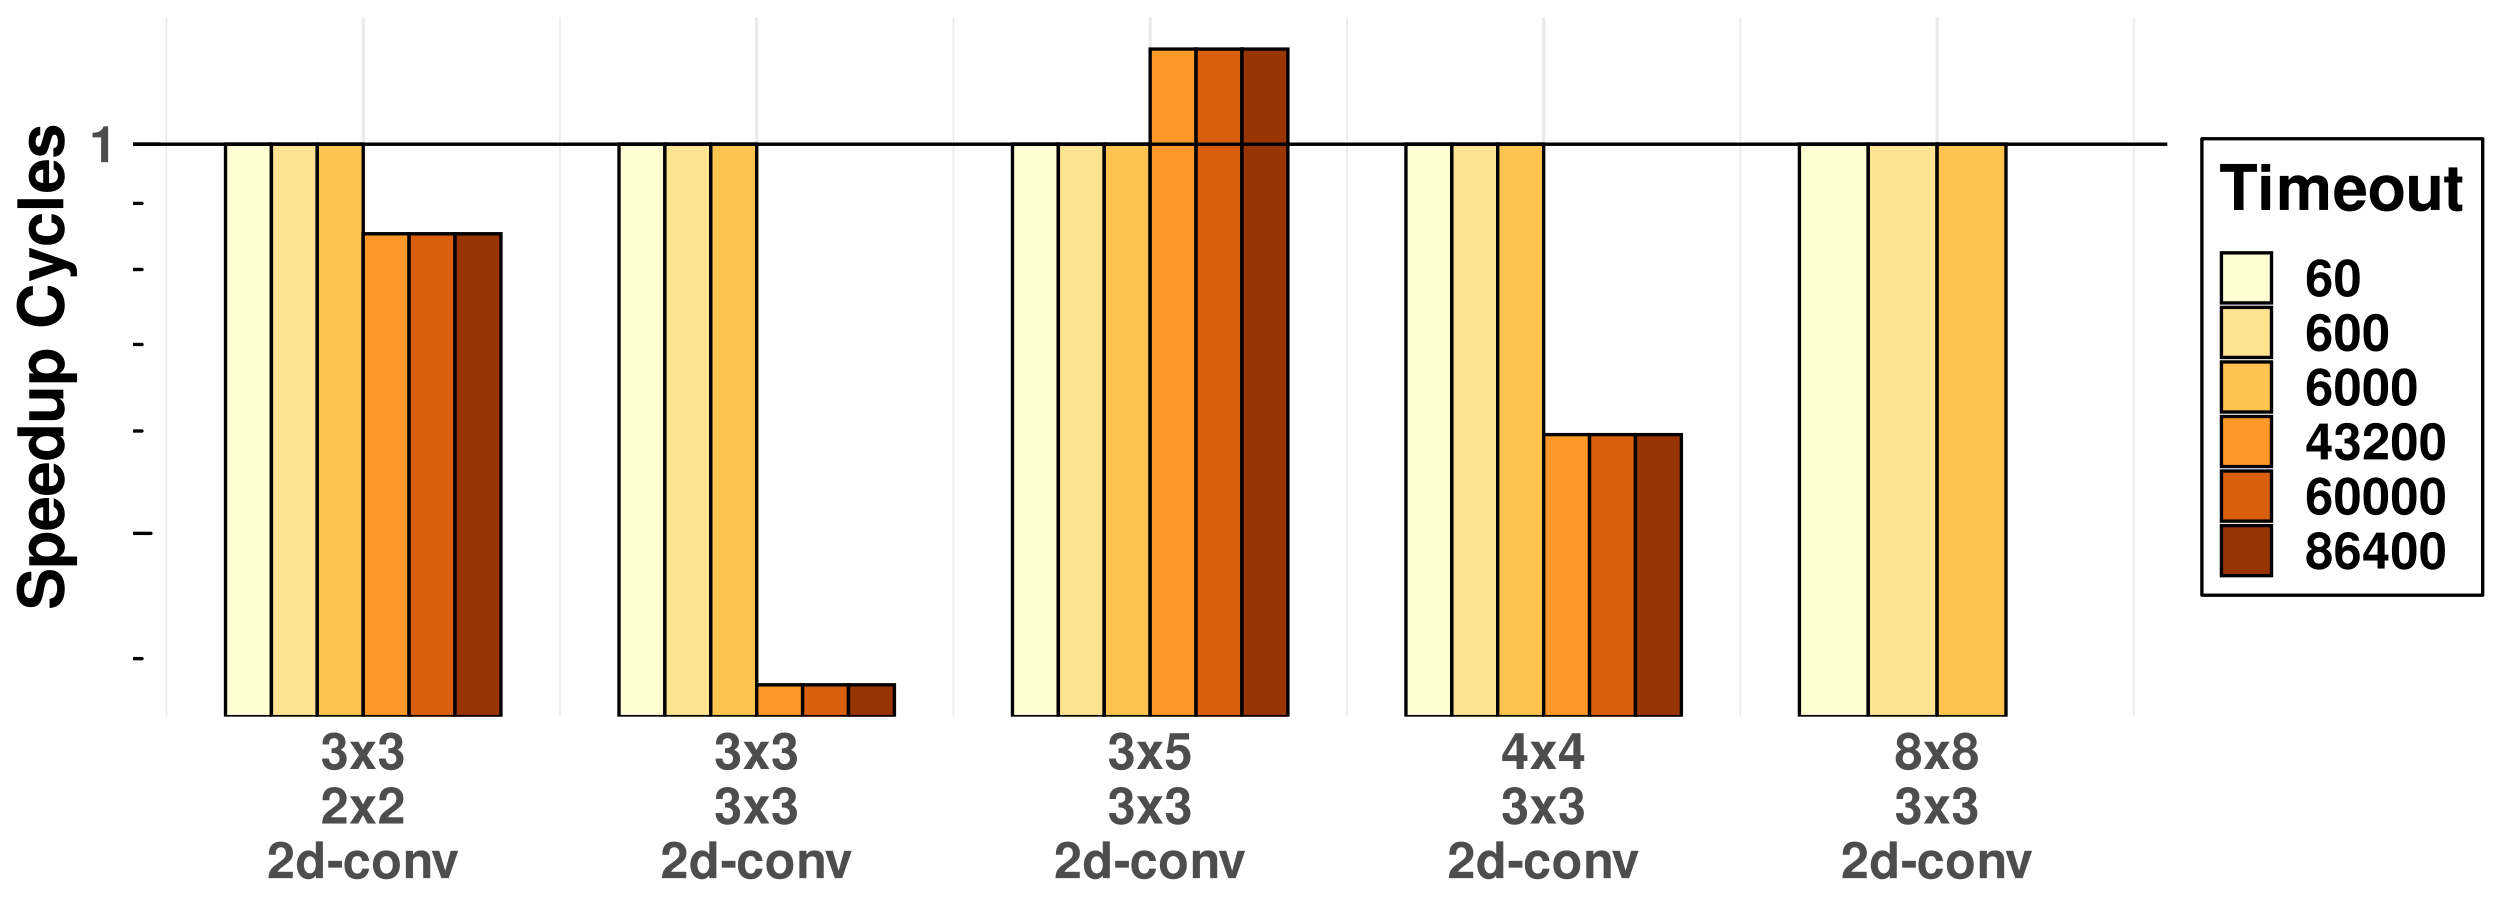 <?xml version="1.0" encoding="UTF-8"?>
<svg xmlns="http://www.w3.org/2000/svg" xmlns:xlink="http://www.w3.org/1999/xlink" width="792" height="288" viewBox="0 0 792 288">
<defs>
<g>
<g id="glyph-0-0">
</g>
<g id="glyph-0-1">
<path d="M 3.812 -7.828 L 3.812 0 L 6.047 0 L 6.047 -11.344 L 4.562 -11.344 C 4.203 -10 3.047 -9.312 1.094 -9.312 L 1.094 -7.828 Z M 3.812 -7.828 "/>
</g>
<g id="glyph-0-2">
<path d="M 3.469 -5.078 C 4.344 -5.078 4.391 -5.078 4.781 -4.953 C 5.531 -4.75 6.016 -4.094 6.016 -3.266 C 6.016 -2.25 5.312 -1.547 4.344 -1.547 C 3.281 -1.547 2.703 -2.156 2.641 -3.328 L 0.469 -3.328 C 0.484 -1.062 1.953 0.375 4.281 0.375 C 6.703 0.375 8.25 -1.062 8.25 -3.266 C 8.25 -4.594 7.688 -5.453 6.406 -6.078 C 7.438 -6.734 7.891 -7.453 7.891 -8.5 C 7.891 -10.391 6.484 -11.578 4.281 -11.578 C 2.641 -11.578 1.375 -10.859 0.875 -9.625 C 0.672 -9.094 0.609 -8.719 0.609 -7.781 L 2.688 -7.781 C 2.703 -8.391 2.75 -8.688 2.859 -8.969 C 3.078 -9.469 3.578 -9.781 4.234 -9.781 C 5.141 -9.781 5.641 -9.234 5.641 -8.281 C 5.641 -7.141 4.984 -6.578 3.656 -6.578 L 3.469 -6.578 Z M 3.469 -5.078 "/>
</g>
<g id="glyph-0-3">
<path d="M 5.688 -4.359 L 8.5 -8.641 L 5.812 -8.641 L 4.422 -6.031 L 3.016 -8.641 L 0.312 -8.641 L 3.141 -4.359 L 0.25 0 L 2.938 0 L 4.422 -2.688 L 5.875 0 L 8.562 0 Z M 5.688 -4.359 "/>
</g>
<g id="glyph-0-4">
<path d="M 8.188 -2 L 3.375 -2 C 3.688 -2.609 4.031 -2.938 5.703 -4.141 C 7.656 -5.578 8.234 -6.438 8.234 -7.984 C 8.234 -10.172 6.719 -11.578 4.359 -11.578 C 2 -11.578 0.625 -10.188 0.625 -7.797 L 0.625 -7.391 L 2.781 -7.391 L 2.781 -7.766 C 2.781 -9.031 3.375 -9.766 4.406 -9.766 C 5.391 -9.766 6 -9.078 6 -7.938 C 6 -6.672 5.609 -6.203 3.094 -4.422 C 1.172 -3.109 0.578 -2.109 0.484 0 L 8.188 0 Z M 8.188 -2 "/>
</g>
<g id="glyph-0-5">
<path d="M 6.484 0 L 8.719 0 L 8.719 -11.656 L 6.484 -11.656 L 6.484 -7.516 C 5.922 -8.391 5.188 -8.781 4.094 -8.781 C 2.031 -8.781 0.469 -6.797 0.469 -4.188 C 0.469 -3.031 0.812 -1.844 1.391 -1.016 C 1.984 -0.156 3.047 0.375 4.094 0.375 C 5.188 0.375 5.922 -0.016 6.484 -0.875 Z M 4.594 -6.906 C 5.734 -6.906 6.484 -5.828 6.484 -4.156 C 6.484 -2.594 5.719 -1.5 4.594 -1.5 C 3.469 -1.5 2.703 -2.609 2.703 -4.188 C 2.703 -5.812 3.469 -6.906 4.594 -6.906 Z M 4.594 -6.906 "/>
</g>
<g id="glyph-0-6">
<path d="M 4.766 -5.469 L 0.422 -5.469 L 0.422 -3.312 L 4.766 -3.312 Z M 4.766 -5.469 "/>
</g>
<g id="glyph-0-7">
<path d="M 8.359 -5.406 C 8.188 -7.516 6.797 -8.781 4.625 -8.781 C 2.031 -8.781 0.547 -7.094 0.547 -4.141 C 0.547 -1.297 2.031 0.375 4.594 0.375 C 6.688 0.375 8.141 -0.922 8.359 -2.984 L 6.203 -2.984 C 5.938 -1.875 5.484 -1.438 4.594 -1.438 C 3.453 -1.438 2.781 -2.453 2.781 -4.141 C 2.781 -4.969 2.938 -5.734 3.219 -6.234 C 3.469 -6.719 3.969 -6.969 4.609 -6.969 C 5.516 -6.969 5.953 -6.547 6.203 -5.406 Z M 8.359 -5.406 "/>
</g>
<g id="glyph-0-8">
<path d="M 4.812 -8.781 C 2.172 -8.781 0.562 -7.047 0.562 -4.203 C 0.562 -1.359 2.172 0.375 4.828 0.375 C 7.469 0.375 9.109 -1.359 9.109 -4.141 C 9.109 -7.078 7.516 -8.781 4.812 -8.781 Z M 4.828 -6.969 C 6.062 -6.969 6.859 -5.875 6.859 -4.172 C 6.859 -2.562 6.031 -1.438 4.828 -1.438 C 3.609 -1.438 2.797 -2.547 2.797 -4.203 C 2.797 -5.875 3.609 -6.969 4.828 -6.969 Z M 4.828 -6.969 "/>
</g>
<g id="glyph-0-9">
<path d="M 1.016 -8.641 L 1.016 0 L 3.25 0 L 3.25 -5.188 C 3.25 -6.203 3.953 -6.875 5.062 -6.875 C 6.016 -6.875 6.5 -6.359 6.5 -5.328 L 6.5 0 L 8.734 0 L 8.734 -5.797 C 8.734 -7.719 7.703 -8.781 5.844 -8.781 C 4.672 -8.781 3.891 -8.375 3.25 -7.391 L 3.25 -8.641 Z M 1.016 -8.641 "/>
</g>
<g id="glyph-0-10">
<path d="M 5.594 0 L 8.578 -8.641 L 6.203 -8.641 L 4.469 -2.312 L 2.594 -8.641 L 0.219 -8.641 L 3.25 0 Z M 5.594 0 "/>
</g>
<g id="glyph-0-11">
<path d="M 7.828 -11.344 L 1.766 -11.344 L 0.75 -5.031 L 2.766 -5.031 C 3.016 -5.578 3.516 -5.891 4.203 -5.891 C 5.344 -5.891 6.031 -5.078 6.031 -3.703 C 6.031 -2.375 5.344 -1.547 4.203 -1.547 C 3.234 -1.547 2.688 -2.047 2.641 -2.953 L 0.438 -2.953 C 0.469 -0.969 1.969 0.375 4.172 0.375 C 6.609 0.375 8.266 -1.297 8.266 -3.75 C 8.266 -6.078 6.828 -7.656 4.734 -7.656 C 3.984 -7.656 3.422 -7.469 2.766 -6.969 L 3.141 -9.344 L 7.828 -9.344 Z M 7.828 -11.344 "/>
</g>
<g id="glyph-0-12">
<path d="M 8.359 -4.375 L 7.172 -4.375 L 7.172 -11.344 L 4.531 -11.344 L 0.391 -4.406 L 0.391 -2.516 L 4.922 -2.516 L 4.922 0 L 7.172 0 L 7.172 -2.516 L 8.359 -2.516 Z M 4.922 -4.375 L 1.969 -4.375 L 4.922 -9.219 Z M 4.922 -4.375 "/>
</g>
<g id="glyph-0-13">
<path d="M 6.547 -6.172 C 6.922 -6.391 7.109 -6.5 7.281 -6.656 C 7.75 -7.094 8.016 -7.781 8.016 -8.516 C 8.016 -10.281 6.484 -11.578 4.391 -11.578 C 2.266 -11.578 0.734 -10.281 0.734 -8.5 C 0.734 -7.406 1.188 -6.719 2.203 -6.172 C 0.891 -5.453 0.359 -4.609 0.359 -3.266 C 0.359 -1.125 2 0.375 4.391 0.375 C 6.75 0.375 8.406 -1.125 8.406 -3.266 C 8.406 -4.609 7.859 -5.453 6.547 -6.172 Z M 4.406 -9.781 C 5.391 -9.781 6.078 -9.172 6.078 -8.281 C 6.078 -7.422 5.375 -6.797 4.406 -6.797 C 3.391 -6.797 2.703 -7.406 2.703 -8.297 C 2.703 -9.172 3.391 -9.781 4.406 -9.781 Z M 4.375 -5.281 C 5.469 -5.281 6.156 -4.547 6.156 -3.359 C 6.156 -2.266 5.453 -1.547 4.375 -1.547 C 3.281 -1.547 2.594 -2.266 2.594 -3.391 C 2.594 -4.547 3.281 -5.281 4.375 -5.281 Z M 4.375 -5.281 "/>
</g>
<g id="glyph-0-14">
<path d="M 8.109 -8.766 C 8 -9.5 7.859 -9.875 7.562 -10.281 C 6.969 -11.109 5.938 -11.578 4.703 -11.578 C 3.297 -11.578 2.141 -10.953 1.453 -9.828 C 0.781 -8.719 0.516 -7.453 0.516 -5.391 C 0.516 -3.438 0.75 -2.219 1.328 -1.312 C 1.984 -0.25 3.172 0.375 4.516 0.375 C 6.766 0.375 8.297 -1.312 8.297 -3.797 C 8.297 -5.969 6.953 -7.469 5.016 -7.469 C 4.078 -7.469 3.453 -7.203 2.75 -6.469 L 2.766 -6.703 C 2.797 -7.766 2.844 -8.094 3.016 -8.531 C 3.312 -9.359 3.859 -9.781 4.641 -9.781 C 5.359 -9.781 5.75 -9.484 6.031 -8.766 Z M 4.453 -5.703 C 5.5 -5.703 6.172 -4.891 6.172 -3.625 C 6.172 -2.438 5.438 -1.547 4.453 -1.547 C 3.422 -1.547 2.719 -2.391 2.719 -3.594 C 2.719 -4.828 3.422 -5.703 4.453 -5.703 Z M 4.453 -5.703 "/>
</g>
<g id="glyph-0-15">
<path d="M 4.375 -11.578 C 3.156 -11.578 2.109 -11.078 1.422 -10.125 C 0.766 -9.25 0.469 -7.812 0.469 -5.594 C 0.469 -3.578 0.719 -2.172 1.266 -1.312 C 1.938 -0.219 3.047 0.375 4.375 0.375 C 5.594 0.375 6.609 -0.125 7.312 -1.078 C 7.953 -1.953 8.266 -3.406 8.266 -5.531 C 8.266 -7.609 8.016 -9.031 7.469 -9.906 C 6.797 -10.984 5.703 -11.578 4.375 -11.578 Z M 4.375 -9.781 C 4.938 -9.781 5.406 -9.453 5.688 -8.859 C 5.906 -8.391 6.031 -7.156 6.031 -5.578 C 6.031 -4.297 5.922 -3.062 5.75 -2.594 C 5.484 -1.922 5.016 -1.547 4.375 -1.547 C 3.781 -1.547 3.328 -1.859 3.062 -2.438 C 2.828 -2.906 2.703 -4.094 2.703 -5.609 C 2.703 -6.953 2.812 -8.234 2.984 -8.703 C 3.234 -9.391 3.734 -9.781 4.375 -9.781 Z M 4.375 -9.781 "/>
</g>
<g id="glyph-1-0">
</g>
<g id="glyph-1-1">
<path d="M -10.141 -12.141 C -13.156 -12.125 -14.812 -10.094 -14.812 -6.422 C -14.812 -2.922 -13.188 -0.906 -10.344 -0.906 C -8.078 -0.906 -6.984 -2.047 -6.422 -5 L -6.016 -7.047 C -5.641 -9.047 -5.078 -9.781 -3.906 -9.781 C -2.688 -9.781 -1.938 -8.656 -1.938 -6.844 C -1.938 -4.797 -2.797 -3.656 -4.359 -3.562 L -4.359 -0.641 C -1.234 -0.812 0.453 -2.953 0.453 -6.688 C 0.453 -10.438 -1.281 -12.656 -4.266 -12.656 C -6.562 -12.656 -7.766 -11.5 -8.281 -8.797 L -8.719 -6.516 C -9.141 -4.375 -9.562 -3.766 -10.625 -3.766 C -11.719 -3.766 -12.422 -4.719 -12.422 -6.281 C -12.422 -8.188 -11.625 -9.234 -10.141 -9.344 Z M -10.141 -12.141 "/>
</g>
<g id="glyph-1-2">
<path d="M -10.797 -3.953 L -10.797 -1.156 L 4.359 -1.156 L 4.359 -3.953 L -1.281 -3.953 C -0.078 -4.641 0.484 -5.594 0.484 -6.953 C 0.484 -9.562 -1.953 -11.484 -5.234 -11.484 C -6.766 -11.484 -8.281 -11.047 -9.281 -10.312 C -10.297 -9.594 -10.984 -8.266 -10.984 -6.953 C -10.984 -5.594 -10.406 -4.641 -9.203 -3.953 Z M -8.641 -6.312 C -8.641 -7.734 -7.281 -8.688 -5.203 -8.688 C -3.219 -8.688 -1.859 -7.719 -1.859 -6.312 C -1.859 -4.906 -3.219 -3.953 -5.234 -3.953 C -7.281 -3.953 -8.641 -4.906 -8.641 -6.312 Z M -8.641 -6.312 "/>
</g>
<g id="glyph-1-3">
<path d="M -4.516 -10.484 C -4.766 -10.5 -4.859 -10.5 -5 -10.5 C -6.078 -10.5 -7.078 -10.344 -7.844 -10.078 C -9.797 -9.359 -10.984 -7.625 -10.984 -5.438 C -10.984 -2.344 -8.734 -0.438 -5.125 -0.438 C -1.656 -0.438 0.453 -2.312 0.453 -5.375 C 0.453 -7.797 -0.906 -9.766 -3.047 -10.375 L -3.047 -7.625 C -2.188 -7.281 -1.688 -6.5 -1.688 -5.484 C -1.688 -4.688 -2.016 -4.047 -2.625 -3.641 C -3.016 -3.375 -3.5 -3.281 -4.516 -3.234 Z M -6.375 -3.281 C -8.047 -3.453 -8.844 -4.156 -8.844 -5.406 C -8.844 -6.688 -7.984 -7.438 -6.375 -7.578 Z M -6.375 -3.281 "/>
</g>
<g id="glyph-1-4">
<path d="M 0 -8.094 L 0 -10.906 L -14.578 -10.906 L -14.578 -8.094 L -9.406 -8.094 C -10.484 -7.406 -10.984 -6.484 -10.984 -5.125 C -10.984 -2.547 -8.5 -0.578 -5.234 -0.578 C -3.781 -0.578 -2.297 -1.016 -1.266 -1.734 C -0.203 -2.484 0.453 -3.797 0.453 -5.125 C 0.453 -6.484 -0.016 -7.406 -1.094 -8.094 Z M -8.641 -5.734 C -8.641 -7.156 -7.281 -8.094 -5.203 -8.094 C -3.234 -8.094 -1.875 -7.141 -1.875 -5.734 C -1.875 -4.344 -3.266 -3.375 -5.234 -3.375 C -7.266 -3.375 -8.641 -4.344 -8.641 -5.734 Z M -8.641 -5.734 "/>
</g>
<g id="glyph-1-5">
<path d="M 0 -10.812 L -10.797 -10.812 L -10.797 -8.016 L -4.047 -8.016 C -2.766 -8.016 -1.922 -7.141 -1.922 -5.766 C -1.922 -4.562 -2.562 -3.953 -3.859 -3.953 L -10.797 -3.953 L -10.797 -1.156 L -3.281 -1.156 C -0.875 -1.156 0.453 -2.453 0.453 -4.781 C 0.453 -6.234 -0.062 -7.219 -1.281 -8.016 L 0 -8.016 Z M 0 -10.812 "/>
</g>
<g id="glyph-1-6">
</g>
<g id="glyph-1-7">
<path d="M -9.641 -13.641 C -10.906 -13.547 -11.703 -13.281 -12.516 -12.656 C -14 -11.547 -14.812 -9.734 -14.812 -7.562 C -14.812 -3.438 -11.875 -0.875 -7.156 -0.875 C -2.453 -0.875 0.453 -3.422 0.453 -7.484 C 0.453 -11.125 -1.641 -13.516 -4.984 -13.703 L -4.984 -10.781 C -3.125 -10.578 -2.062 -9.422 -2.062 -7.562 C -2.062 -5.234 -3.938 -3.875 -7.125 -3.875 C -10.344 -3.875 -12.266 -5.297 -12.266 -7.656 C -12.266 -9.406 -11.422 -10.375 -9.641 -10.781 Z M -9.641 -13.641 "/>
</g>
<g id="glyph-1-8">
<path d="M -10.797 -7.875 L -2.938 -5.641 L -10.797 -3.266 L -10.797 -0.188 L 0.438 -4.203 C 1.562 -4.203 2.312 -3.5 2.312 -2.453 C 2.312 -2.234 2.281 -2.062 2.203 -1.719 L 4.297 -1.719 C 4.359 -2.141 4.375 -2.375 4.375 -2.719 C 4.375 -3.438 4.234 -4.234 4.047 -4.734 C 3.719 -5.516 3.281 -5.859 1.984 -6.312 L -10.797 -10.766 Z M -10.797 -7.875 "/>
</g>
<g id="glyph-1-9">
<path d="M -6.766 -10.438 C -9.406 -10.234 -10.984 -8.5 -10.984 -5.781 C -10.984 -2.547 -8.859 -0.688 -5.188 -0.688 C -1.625 -0.688 0.453 -2.547 0.453 -5.734 C 0.453 -8.359 -1.156 -10.188 -3.734 -10.438 L -3.734 -7.766 C -2.344 -7.422 -1.797 -6.859 -1.797 -5.734 C -1.797 -4.312 -3.062 -3.484 -5.188 -3.484 C -6.219 -3.484 -7.156 -3.688 -7.797 -4.016 C -8.406 -4.344 -8.719 -4.953 -8.719 -5.766 C -8.719 -6.906 -8.188 -7.438 -6.766 -7.766 Z M -6.766 -10.438 "/>
</g>
<g id="glyph-1-10">
<path d="M -14.578 -4.141 L -14.578 -1.344 L 0 -1.344 L 0 -4.141 Z M -14.578 -4.141 "/>
</g>
<g id="glyph-1-11">
<path d="M -7.312 -10.094 C -9.594 -10.062 -10.984 -8.297 -10.984 -5.406 C -10.984 -2.656 -9.594 -0.953 -7.375 -0.953 C -6.656 -0.953 -6.047 -1.188 -5.625 -1.562 C -5.234 -1.938 -5.062 -2.281 -4.719 -3.312 L -3.688 -6.656 C -3.453 -7.359 -3.234 -7.594 -2.797 -7.594 C -2.141 -7.594 -1.734 -6.812 -1.734 -5.516 C -1.734 -4.781 -1.859 -4.219 -2.125 -3.859 C -2.344 -3.562 -2.562 -3.438 -3.141 -3.312 L -3.141 -0.578 C -0.766 -0.656 0.453 -2.406 0.453 -5.688 C 0.453 -7.188 0.141 -8.312 -0.5 -9.125 C -1.141 -9.922 -2.141 -10.406 -3.203 -10.406 C -4.594 -10.406 -5.5 -9.703 -5.922 -8.281 L -6.938 -4.734 C -7.188 -3.953 -7.344 -3.766 -7.781 -3.766 C -8.375 -3.766 -8.781 -4.406 -8.781 -5.375 C -8.781 -6.719 -8.297 -7.375 -7.312 -7.406 Z M -7.312 -10.094 "/>
</g>
<g id="glyph-2-0">
</g>
<g id="glyph-2-1">
<path d="M 7.703 -12.078 L 11.953 -12.078 L 11.953 -14.578 L 0.281 -14.578 L 0.281 -12.078 L 4.703 -12.078 L 4.703 0 L 7.703 0 Z M 7.703 -12.078 "/>
</g>
<g id="glyph-2-2">
<path d="M 4.141 -10.797 L 1.344 -10.797 L 1.344 0 L 4.141 0 Z M 4.141 -14.578 L 1.344 -14.578 L 1.344 -12.078 L 4.141 -12.078 Z M 4.141 -14.578 "/>
</g>
<g id="glyph-2-3">
<path d="M 1.203 -10.797 L 1.203 0 L 4 0 L 4 -6.484 C 4 -7.812 4.719 -8.594 5.922 -8.594 C 6.859 -8.594 7.438 -8.062 7.438 -7.203 L 7.438 0 L 10.234 0 L 10.234 -6.484 C 10.234 -7.797 10.953 -8.594 12.156 -8.594 C 13.094 -8.594 13.688 -8.062 13.688 -7.203 L 13.688 0 L 16.484 0 L 16.484 -7.641 C 16.484 -9.734 15.203 -10.984 13.047 -10.984 C 11.656 -10.984 10.719 -10.5 9.875 -9.375 C 9.359 -10.406 8.281 -10.984 6.938 -10.984 C 5.703 -10.984 4.906 -10.578 3.984 -9.453 L 3.984 -10.797 Z M 1.203 -10.797 "/>
</g>
<g id="glyph-2-4">
<path d="M 10.484 -4.516 C 10.5 -4.766 10.5 -4.859 10.5 -5 C 10.5 -6.078 10.344 -7.078 10.078 -7.844 C 9.359 -9.797 7.625 -10.984 5.438 -10.984 C 2.344 -10.984 0.438 -8.734 0.438 -5.125 C 0.438 -1.656 2.312 0.453 5.375 0.453 C 7.797 0.453 9.766 -0.906 10.375 -3.047 L 7.625 -3.047 C 7.281 -2.188 6.5 -1.688 5.484 -1.688 C 4.688 -1.688 4.047 -2.016 3.641 -2.625 C 3.375 -3.016 3.281 -3.5 3.234 -4.516 Z M 3.281 -6.375 C 3.453 -8.047 4.156 -8.844 5.406 -8.844 C 6.688 -8.844 7.438 -7.984 7.578 -6.375 Z M 3.281 -6.375 "/>
</g>
<g id="glyph-2-5">
<path d="M 6.016 -10.984 C 2.719 -10.984 0.703 -8.797 0.703 -5.266 C 0.703 -1.703 2.719 0.453 6.047 0.453 C 9.344 0.453 11.375 -1.703 11.375 -5.188 C 11.375 -8.844 9.406 -10.984 6.016 -10.984 Z M 6.047 -8.719 C 7.578 -8.719 8.578 -7.344 8.578 -5.219 C 8.578 -3.203 7.547 -1.797 6.047 -1.797 C 4.516 -1.797 3.5 -3.188 3.5 -5.266 C 3.5 -7.344 4.516 -8.719 6.047 -8.719 Z M 6.047 -8.719 "/>
</g>
<g id="glyph-2-6">
<path d="M 10.812 0 L 10.812 -10.797 L 8.016 -10.797 L 8.016 -4.047 C 8.016 -2.766 7.141 -1.922 5.766 -1.922 C 4.562 -1.922 3.953 -2.562 3.953 -3.859 L 3.953 -10.797 L 1.156 -10.797 L 1.156 -3.281 C 1.156 -0.875 2.453 0.453 4.781 0.453 C 6.234 0.453 7.219 -0.062 8.016 -1.281 L 8.016 0 Z M 10.812 0 "/>
</g>
<g id="glyph-2-7">
<path d="M 6.016 -10.578 L 4.453 -10.578 L 4.453 -13.484 L 1.656 -13.484 L 1.656 -10.578 L 0.281 -10.578 L 0.281 -8.719 L 1.656 -8.719 L 1.656 -2.078 C 1.656 -0.375 2.562 0.453 4.406 0.453 C 5.047 0.453 5.5 0.406 6.016 0.234 L 6.016 -1.719 C 5.734 -1.688 5.594 -1.656 5.375 -1.656 C 4.641 -1.656 4.453 -1.875 4.453 -2.844 L 4.453 -8.719 L 6.016 -8.719 Z M 6.016 -10.578 "/>
</g>
</g>
<clipPath id="clip-0">
<path clip-rule="nonzero" d="M 52 5.48 L 54 5.48 L 54 227.031 L 52 227.031 Z M 52 5.48 "/>
</clipPath>
<clipPath id="clip-1">
<path clip-rule="nonzero" d="M 177 5.48 L 178 5.48 L 178 227.031 L 177 227.031 Z M 177 5.48 "/>
</clipPath>
<clipPath id="clip-2">
<path clip-rule="nonzero" d="M 301 5.48 L 303 5.48 L 303 227.031 L 301 227.031 Z M 301 5.48 "/>
</clipPath>
<clipPath id="clip-3">
<path clip-rule="nonzero" d="M 426 5.48 L 427 5.48 L 427 227.031 L 426 227.031 Z M 426 5.48 "/>
</clipPath>
<clipPath id="clip-4">
<path clip-rule="nonzero" d="M 551 5.48 L 552 5.48 L 552 227.031 L 551 227.031 Z M 551 5.48 "/>
</clipPath>
<clipPath id="clip-5">
<path clip-rule="nonzero" d="M 675 5.48 L 677 5.48 L 677 227.031 L 675 227.031 Z M 675 5.48 "/>
</clipPath>
<clipPath id="clip-6">
<path clip-rule="nonzero" d="M 42.152 45 L 686.605 45 L 686.605 47 L 42.152 47 Z M 42.152 45 "/>
</clipPath>
<clipPath id="clip-7">
<path clip-rule="nonzero" d="M 114 5.48 L 116 5.48 L 116 227.031 L 114 227.031 Z M 114 5.48 "/>
</clipPath>
<clipPath id="clip-8">
<path clip-rule="nonzero" d="M 239 5.48 L 241 5.48 L 241 227.031 L 239 227.031 Z M 239 5.48 "/>
</clipPath>
<clipPath id="clip-9">
<path clip-rule="nonzero" d="M 363 5.48 L 365 5.48 L 365 227.031 L 363 227.031 Z M 363 5.48 "/>
</clipPath>
<clipPath id="clip-10">
<path clip-rule="nonzero" d="M 488 5.48 L 490 5.48 L 490 227.031 L 488 227.031 Z M 488 5.48 "/>
</clipPath>
<clipPath id="clip-11">
<path clip-rule="nonzero" d="M 613 5.48 L 615 5.48 L 615 227.031 L 613 227.031 Z M 613 5.48 "/>
</clipPath>
<clipPath id="clip-12">
<path clip-rule="nonzero" d="M 71 45 L 86 45 L 86 227.031 L 71 227.031 Z M 71 45 "/>
</clipPath>
<clipPath id="clip-13">
<path clip-rule="nonzero" d="M 70 45 L 87 45 L 87 227.031 L 70 227.031 Z M 70 45 "/>
</clipPath>
<clipPath id="clip-14">
<path clip-rule="nonzero" d="M 85 45 L 101 45 L 101 227.031 L 85 227.031 Z M 85 45 "/>
</clipPath>
<clipPath id="clip-15">
<path clip-rule="nonzero" d="M 85 45 L 102 45 L 102 227.031 L 85 227.031 Z M 85 45 "/>
</clipPath>
<clipPath id="clip-16">
<path clip-rule="nonzero" d="M 100 45 L 116 45 L 116 227.031 L 100 227.031 Z M 100 45 "/>
</clipPath>
<clipPath id="clip-17">
<path clip-rule="nonzero" d="M 99 45 L 116 45 L 116 227.031 L 99 227.031 Z M 99 45 "/>
</clipPath>
<clipPath id="clip-18">
<path clip-rule="nonzero" d="M 115 74 L 130 74 L 130 227.031 L 115 227.031 Z M 115 74 "/>
</clipPath>
<clipPath id="clip-19">
<path clip-rule="nonzero" d="M 114 73 L 131 73 L 131 227.031 L 114 227.031 Z M 114 73 "/>
</clipPath>
<clipPath id="clip-20">
<path clip-rule="nonzero" d="M 129 74 L 145 74 L 145 227.031 L 129 227.031 Z M 129 74 "/>
</clipPath>
<clipPath id="clip-21">
<path clip-rule="nonzero" d="M 129 73 L 145 73 L 145 227.031 L 129 227.031 Z M 129 73 "/>
</clipPath>
<clipPath id="clip-22">
<path clip-rule="nonzero" d="M 144 74 L 159 74 L 159 227.031 L 144 227.031 Z M 144 74 "/>
</clipPath>
<clipPath id="clip-23">
<path clip-rule="nonzero" d="M 143 73 L 160 73 L 160 227.031 L 143 227.031 Z M 143 73 "/>
</clipPath>
<clipPath id="clip-24">
<path clip-rule="nonzero" d="M 196 45 L 211 45 L 211 227.031 L 196 227.031 Z M 196 45 "/>
</clipPath>
<clipPath id="clip-25">
<path clip-rule="nonzero" d="M 195 45 L 212 45 L 212 227.031 L 195 227.031 Z M 195 45 "/>
</clipPath>
<clipPath id="clip-26">
<path clip-rule="nonzero" d="M 210 45 L 226 45 L 226 227.031 L 210 227.031 Z M 210 45 "/>
</clipPath>
<clipPath id="clip-27">
<path clip-rule="nonzero" d="M 225 45 L 240 45 L 240 227.031 L 225 227.031 Z M 225 45 "/>
</clipPath>
<clipPath id="clip-28">
<path clip-rule="nonzero" d="M 224 45 L 241 45 L 241 227.031 L 224 227.031 Z M 224 45 "/>
</clipPath>
<clipPath id="clip-29">
<path clip-rule="nonzero" d="M 239 216 L 255 216 L 255 227.031 L 239 227.031 Z M 239 216 "/>
</clipPath>
<clipPath id="clip-30">
<path clip-rule="nonzero" d="M 254 216 L 269 216 L 269 227.031 L 254 227.031 Z M 254 216 "/>
</clipPath>
<clipPath id="clip-31">
<path clip-rule="nonzero" d="M 253 216 L 270 216 L 270 227.031 L 253 227.031 Z M 253 216 "/>
</clipPath>
<clipPath id="clip-32">
<path clip-rule="nonzero" d="M 268 216 L 284 216 L 284 227.031 L 268 227.031 Z M 268 216 "/>
</clipPath>
<clipPath id="clip-33">
<path clip-rule="nonzero" d="M 320 45 L 336 45 L 336 227.031 L 320 227.031 Z M 320 45 "/>
</clipPath>
<clipPath id="clip-34">
<path clip-rule="nonzero" d="M 335 45 L 350 45 L 350 227.031 L 335 227.031 Z M 335 45 "/>
</clipPath>
<clipPath id="clip-35">
<path clip-rule="nonzero" d="M 334 45 L 351 45 L 351 227.031 L 334 227.031 Z M 334 45 "/>
</clipPath>
<clipPath id="clip-36">
<path clip-rule="nonzero" d="M 349 45 L 365 45 L 365 227.031 L 349 227.031 Z M 349 45 "/>
</clipPath>
<clipPath id="clip-37">
<path clip-rule="nonzero" d="M 364 15 L 379 15 L 379 227.031 L 364 227.031 Z M 364 15 "/>
</clipPath>
<clipPath id="clip-38">
<path clip-rule="nonzero" d="M 363 15 L 380 15 L 380 227.031 L 363 227.031 Z M 363 15 "/>
</clipPath>
<clipPath id="clip-39">
<path clip-rule="nonzero" d="M 378 15 L 394 15 L 394 227.031 L 378 227.031 Z M 378 15 "/>
</clipPath>
<clipPath id="clip-40">
<path clip-rule="nonzero" d="M 393 15 L 409 15 L 409 227.031 L 393 227.031 Z M 393 15 "/>
</clipPath>
<clipPath id="clip-41">
<path clip-rule="nonzero" d="M 392 15 L 409 15 L 409 227.031 L 392 227.031 Z M 392 15 "/>
</clipPath>
<clipPath id="clip-42">
<path clip-rule="nonzero" d="M 445 45 L 460 45 L 460 227.031 L 445 227.031 Z M 445 45 "/>
</clipPath>
<clipPath id="clip-43">
<path clip-rule="nonzero" d="M 444 45 L 461 45 L 461 227.031 L 444 227.031 Z M 444 45 "/>
</clipPath>
<clipPath id="clip-44">
<path clip-rule="nonzero" d="M 459 45 L 475 45 L 475 227.031 L 459 227.031 Z M 459 45 "/>
</clipPath>
<clipPath id="clip-45">
<path clip-rule="nonzero" d="M 459 45 L 476 45 L 476 227.031 L 459 227.031 Z M 459 45 "/>
</clipPath>
<clipPath id="clip-46">
<path clip-rule="nonzero" d="M 474 45 L 490 45 L 490 227.031 L 474 227.031 Z M 474 45 "/>
</clipPath>
<clipPath id="clip-47">
<path clip-rule="nonzero" d="M 473 45 L 490 45 L 490 227.031 L 473 227.031 Z M 473 45 "/>
</clipPath>
<clipPath id="clip-48">
<path clip-rule="nonzero" d="M 489 137 L 504 137 L 504 227.031 L 489 227.031 Z M 489 137 "/>
</clipPath>
<clipPath id="clip-49">
<path clip-rule="nonzero" d="M 488 137 L 505 137 L 505 227.031 L 488 227.031 Z M 488 137 "/>
</clipPath>
<clipPath id="clip-50">
<path clip-rule="nonzero" d="M 503 137 L 519 137 L 519 227.031 L 503 227.031 Z M 503 137 "/>
</clipPath>
<clipPath id="clip-51">
<path clip-rule="nonzero" d="M 518 137 L 533 137 L 533 227.031 L 518 227.031 Z M 518 137 "/>
</clipPath>
<clipPath id="clip-52">
<path clip-rule="nonzero" d="M 517 137 L 534 137 L 534 227.031 L 517 227.031 Z M 517 137 "/>
</clipPath>
<clipPath id="clip-53">
<path clip-rule="nonzero" d="M 570 45 L 592 45 L 592 227.031 L 570 227.031 Z M 570 45 "/>
</clipPath>
<clipPath id="clip-54">
<path clip-rule="nonzero" d="M 569 45 L 593 45 L 593 227.031 L 569 227.031 Z M 569 45 "/>
</clipPath>
<clipPath id="clip-55">
<path clip-rule="nonzero" d="M 591 45 L 614 45 L 614 227.031 L 591 227.031 Z M 591 45 "/>
</clipPath>
<clipPath id="clip-56">
<path clip-rule="nonzero" d="M 591 45 L 615 45 L 615 227.031 L 591 227.031 Z M 591 45 "/>
</clipPath>
<clipPath id="clip-57">
<path clip-rule="nonzero" d="M 613 45 L 636 45 L 636 227.031 L 613 227.031 Z M 613 45 "/>
</clipPath>
<clipPath id="clip-58">
<path clip-rule="nonzero" d="M 613 45 L 637 45 L 637 227.031 L 613 227.031 Z M 613 45 "/>
</clipPath>
<clipPath id="clip-59">
<path clip-rule="nonzero" d="M 42.152 45 L 686.605 45 L 686.605 47 L 42.152 47 Z M 42.152 45 "/>
</clipPath>
<clipPath id="clip-60">
<path clip-rule="nonzero" d="M 42.152 208 L 46 208 L 46 210 L 42.152 210 Z M 42.152 208 "/>
</clipPath>
<clipPath id="clip-61">
<path clip-rule="nonzero" d="M 42.152 168 L 49 168 L 49 170 L 42.152 170 Z M 42.152 168 "/>
</clipPath>
<clipPath id="clip-62">
<path clip-rule="nonzero" d="M 42.152 136 L 46 136 L 46 138 L 42.152 138 Z M 42.152 136 "/>
</clipPath>
<clipPath id="clip-63">
<path clip-rule="nonzero" d="M 42.152 108 L 46 108 L 46 110 L 42.152 110 Z M 42.152 108 "/>
</clipPath>
<clipPath id="clip-64">
<path clip-rule="nonzero" d="M 42.152 84 L 46 84 L 46 86 L 42.152 86 Z M 42.152 84 "/>
</clipPath>
<clipPath id="clip-65">
<path clip-rule="nonzero" d="M 42.152 63 L 46 63 L 46 65 L 42.152 65 Z M 42.152 63 "/>
</clipPath>
<clipPath id="clip-66">
<path clip-rule="nonzero" d="M 42.152 45 L 52 45 L 52 47 L 42.152 47 Z M 42.152 45 "/>
</clipPath>
</defs>
<rect x="-79.2" y="-28.8" width="950.4" height="345.6" fill="rgb(100%, 100%, 100%)" fill-opacity="1"/>
<g clip-path="url(#clip-0)">
<path fill="none" stroke-width="0.533" stroke-linecap="butt" stroke-linejoin="round" stroke="rgb(92.157%, 92.157%, 92.157%)" stroke-opacity="1" stroke-miterlimit="10" d="M 52.746 227.027 L 52.746 5.48 "/>
</g>
<g clip-path="url(#clip-1)">
<path fill="none" stroke-width="0.533" stroke-linecap="butt" stroke-linejoin="round" stroke="rgb(92.157%, 92.157%, 92.157%)" stroke-opacity="1" stroke-miterlimit="10" d="M 177.398 227.027 L 177.398 5.48 "/>
</g>
<g clip-path="url(#clip-2)">
<path fill="none" stroke-width="0.533" stroke-linecap="butt" stroke-linejoin="round" stroke="rgb(92.157%, 92.157%, 92.157%)" stroke-opacity="1" stroke-miterlimit="10" d="M 302.051 227.027 L 302.051 5.48 "/>
</g>
<g clip-path="url(#clip-3)">
<path fill="none" stroke-width="0.533" stroke-linecap="butt" stroke-linejoin="round" stroke="rgb(92.157%, 92.157%, 92.157%)" stroke-opacity="1" stroke-miterlimit="10" d="M 426.703 227.027 L 426.703 5.48 "/>
</g>
<g clip-path="url(#clip-4)">
<path fill="none" stroke-width="0.533" stroke-linecap="butt" stroke-linejoin="round" stroke="rgb(92.157%, 92.157%, 92.157%)" stroke-opacity="1" stroke-miterlimit="10" d="M 551.355 227.027 L 551.355 5.48 "/>
</g>
<g clip-path="url(#clip-5)">
<path fill="none" stroke-width="0.533" stroke-linecap="butt" stroke-linejoin="round" stroke="rgb(92.157%, 92.157%, 92.157%)" stroke-opacity="1" stroke-miterlimit="10" d="M 676.008 227.027 L 676.008 5.48 "/>
</g>
<g clip-path="url(#clip-6)">
<path fill="none" stroke-width="1.067" stroke-linecap="butt" stroke-linejoin="round" stroke="rgb(92.157%, 92.157%, 92.157%)" stroke-opacity="1" stroke-miterlimit="10" d="M 42.152 45.699 L 686.602 45.699 "/>
</g>
<g clip-path="url(#clip-7)">
<path fill="none" stroke-width="1.067" stroke-linecap="butt" stroke-linejoin="round" stroke="rgb(92.157%, 92.157%, 92.157%)" stroke-opacity="1" stroke-miterlimit="10" d="M 115.07 227.027 L 115.07 5.48 "/>
</g>
<g clip-path="url(#clip-8)">
<path fill="none" stroke-width="1.067" stroke-linecap="butt" stroke-linejoin="round" stroke="rgb(92.157%, 92.157%, 92.157%)" stroke-opacity="1" stroke-miterlimit="10" d="M 239.723 227.027 L 239.723 5.48 "/>
</g>
<g clip-path="url(#clip-9)">
<path fill="none" stroke-width="1.067" stroke-linecap="butt" stroke-linejoin="round" stroke="rgb(92.157%, 92.157%, 92.157%)" stroke-opacity="1" stroke-miterlimit="10" d="M 364.375 227.027 L 364.375 5.48 "/>
</g>
<g clip-path="url(#clip-10)">
<path fill="none" stroke-width="1.067" stroke-linecap="butt" stroke-linejoin="round" stroke="rgb(92.157%, 92.157%, 92.157%)" stroke-opacity="1" stroke-miterlimit="10" d="M 489.027 227.027 L 489.027 5.48 "/>
</g>
<g clip-path="url(#clip-11)">
<path fill="none" stroke-width="1.067" stroke-linecap="butt" stroke-linejoin="round" stroke="rgb(92.157%, 92.157%, 92.157%)" stroke-opacity="1" stroke-miterlimit="10" d="M 613.68 227.027 L 613.68 5.48 "/>
</g>
<g clip-path="url(#clip-12)">
<path fill-rule="nonzero" fill="rgb(100%, 100%, 83.137%)" fill-opacity="1" d="M 71.445 227.027 L 85.988 227.027 L 85.988 45.695 L 71.445 45.695 Z M 71.445 227.027 "/>
</g>
<g clip-path="url(#clip-13)">
<path fill="none" stroke-width="1.067" stroke-linecap="butt" stroke-linejoin="miter" stroke="rgb(0%, 0%, 0%)" stroke-opacity="1" stroke-miterlimit="10" d="M 71.445 227.027 L 85.988 227.027 L 85.988 45.695 L 71.445 45.695 Z M 71.445 227.027 "/>
</g>
<g clip-path="url(#clip-14)">
<path fill-rule="nonzero" fill="rgb(99.608%, 89.02%, 56.863%)" fill-opacity="1" d="M 85.988 227.027 L 100.531 227.027 L 100.531 45.695 L 85.988 45.695 Z M 85.988 227.027 "/>
</g>
<g clip-path="url(#clip-15)">
<path fill="none" stroke-width="1.067" stroke-linecap="butt" stroke-linejoin="miter" stroke="rgb(0%, 0%, 0%)" stroke-opacity="1" stroke-miterlimit="10" d="M 85.988 227.027 L 100.531 227.027 L 100.531 45.695 L 85.988 45.695 Z M 85.988 227.027 "/>
</g>
<g clip-path="url(#clip-16)">
<path fill-rule="nonzero" fill="rgb(99.608%, 76.863%, 30.98%)" fill-opacity="1" d="M 100.531 227.027 L 115.074 227.027 L 115.074 45.695 L 100.531 45.695 Z M 100.531 227.027 "/>
</g>
<g clip-path="url(#clip-17)">
<path fill="none" stroke-width="1.067" stroke-linecap="butt" stroke-linejoin="miter" stroke="rgb(0%, 0%, 0%)" stroke-opacity="1" stroke-miterlimit="10" d="M 100.531 227.027 L 115.074 227.027 L 115.074 45.695 L 100.531 45.695 Z M 100.531 227.027 "/>
</g>
<g clip-path="url(#clip-18)">
<path fill-rule="nonzero" fill="rgb(99.608%, 60%, 16.078%)" fill-opacity="1" d="M 115.07 227.027 L 129.613 227.027 L 129.613 74.059 L 115.07 74.059 Z M 115.07 227.027 "/>
</g>
<g clip-path="url(#clip-19)">
<path fill="none" stroke-width="1.067" stroke-linecap="butt" stroke-linejoin="miter" stroke="rgb(0%, 0%, 0%)" stroke-opacity="1" stroke-miterlimit="10" d="M 115.07 227.027 L 129.613 227.027 L 129.613 74.059 L 115.07 74.059 Z M 115.07 227.027 "/>
</g>
<g clip-path="url(#clip-20)">
<path fill-rule="nonzero" fill="rgb(85.098%, 37.255%, 5.49%)" fill-opacity="1" d="M 129.613 227.027 L 144.156 227.027 L 144.156 74.059 L 129.613 74.059 Z M 129.613 227.027 "/>
</g>
<g clip-path="url(#clip-21)">
<path fill="none" stroke-width="1.067" stroke-linecap="butt" stroke-linejoin="miter" stroke="rgb(0%, 0%, 0%)" stroke-opacity="1" stroke-miterlimit="10" d="M 129.613 227.027 L 144.156 227.027 L 144.156 74.059 L 129.613 74.059 Z M 129.613 227.027 "/>
</g>
<g clip-path="url(#clip-22)">
<path fill-rule="nonzero" fill="rgb(60%, 20.392%, 1.569%)" fill-opacity="1" d="M 144.156 227.027 L 158.699 227.027 L 158.699 74.059 L 144.156 74.059 Z M 144.156 227.027 "/>
</g>
<g clip-path="url(#clip-23)">
<path fill="none" stroke-width="1.067" stroke-linecap="butt" stroke-linejoin="miter" stroke="rgb(0%, 0%, 0%)" stroke-opacity="1" stroke-miterlimit="10" d="M 144.156 227.027 L 158.699 227.027 L 158.699 74.059 L 144.156 74.059 Z M 144.156 227.027 "/>
</g>
<g clip-path="url(#clip-24)">
<path fill-rule="nonzero" fill="rgb(100%, 100%, 83.137%)" fill-opacity="1" d="M 196.098 227.027 L 210.641 227.027 L 210.641 45.695 L 196.098 45.695 Z M 196.098 227.027 "/>
</g>
<g clip-path="url(#clip-25)">
<path fill="none" stroke-width="1.067" stroke-linecap="butt" stroke-linejoin="miter" stroke="rgb(0%, 0%, 0%)" stroke-opacity="1" stroke-miterlimit="10" d="M 196.098 227.027 L 210.641 227.027 L 210.641 45.695 L 196.098 45.695 Z M 196.098 227.027 "/>
</g>
<g clip-path="url(#clip-26)">
<path fill-rule="nonzero" fill="rgb(99.608%, 89.02%, 56.863%)" fill-opacity="1" stroke-width="1.067" stroke-linecap="butt" stroke-linejoin="miter" stroke="rgb(0%, 0%, 0%)" stroke-opacity="1" stroke-miterlimit="10" d="M 210.641 227.027 L 225.184 227.027 L 225.184 45.695 L 210.641 45.695 Z M 210.641 227.027 "/>
</g>
<g clip-path="url(#clip-27)">
<path fill-rule="nonzero" fill="rgb(99.608%, 76.863%, 30.98%)" fill-opacity="1" d="M 225.184 227.027 L 239.727 227.027 L 239.727 45.695 L 225.184 45.695 Z M 225.184 227.027 "/>
</g>
<g clip-path="url(#clip-28)">
<path fill="none" stroke-width="1.067" stroke-linecap="butt" stroke-linejoin="miter" stroke="rgb(0%, 0%, 0%)" stroke-opacity="1" stroke-miterlimit="10" d="M 225.184 227.027 L 239.727 227.027 L 239.727 45.695 L 225.184 45.695 Z M 225.184 227.027 "/>
</g>
<g clip-path="url(#clip-29)">
<path fill-rule="nonzero" fill="rgb(99.608%, 60%, 16.078%)" fill-opacity="1" stroke-width="1.067" stroke-linecap="butt" stroke-linejoin="miter" stroke="rgb(0%, 0%, 0%)" stroke-opacity="1" stroke-miterlimit="10" d="M 239.723 227.027 L 254.266 227.027 L 254.266 216.957 L 239.723 216.957 Z M 239.723 227.027 "/>
</g>
<g clip-path="url(#clip-30)">
<path fill-rule="nonzero" fill="rgb(85.098%, 37.255%, 5.49%)" fill-opacity="1" d="M 254.266 227.027 L 268.809 227.027 L 268.809 216.957 L 254.266 216.957 Z M 254.266 227.027 "/>
</g>
<g clip-path="url(#clip-31)">
<path fill="none" stroke-width="1.067" stroke-linecap="butt" stroke-linejoin="miter" stroke="rgb(0%, 0%, 0%)" stroke-opacity="1" stroke-miterlimit="10" d="M 254.266 227.027 L 268.809 227.027 L 268.809 216.957 L 254.266 216.957 Z M 254.266 227.027 "/>
</g>
<g clip-path="url(#clip-32)">
<path fill-rule="nonzero" fill="rgb(60%, 20.392%, 1.569%)" fill-opacity="1" stroke-width="1.067" stroke-linecap="butt" stroke-linejoin="miter" stroke="rgb(0%, 0%, 0%)" stroke-opacity="1" stroke-miterlimit="10" d="M 268.809 227.027 L 283.352 227.027 L 283.352 216.957 L 268.809 216.957 Z M 268.809 227.027 "/>
</g>
<g clip-path="url(#clip-33)">
<path fill-rule="nonzero" fill="rgb(100%, 100%, 83.137%)" fill-opacity="1" stroke-width="1.067" stroke-linecap="butt" stroke-linejoin="miter" stroke="rgb(0%, 0%, 0%)" stroke-opacity="1" stroke-miterlimit="10" d="M 320.75 227.027 L 335.293 227.027 L 335.293 45.695 L 320.75 45.695 Z M 320.75 227.027 "/>
</g>
<g clip-path="url(#clip-34)">
<path fill-rule="nonzero" fill="rgb(99.608%, 89.02%, 56.863%)" fill-opacity="1" d="M 335.293 227.027 L 349.836 227.027 L 349.836 45.695 L 335.293 45.695 Z M 335.293 227.027 "/>
</g>
<g clip-path="url(#clip-35)">
<path fill="none" stroke-width="1.067" stroke-linecap="butt" stroke-linejoin="miter" stroke="rgb(0%, 0%, 0%)" stroke-opacity="1" stroke-miterlimit="10" d="M 335.293 227.027 L 349.836 227.027 L 349.836 45.695 L 335.293 45.695 Z M 335.293 227.027 "/>
</g>
<g clip-path="url(#clip-36)">
<path fill-rule="nonzero" fill="rgb(99.608%, 76.863%, 30.98%)" fill-opacity="1" stroke-width="1.067" stroke-linecap="butt" stroke-linejoin="miter" stroke="rgb(0%, 0%, 0%)" stroke-opacity="1" stroke-miterlimit="10" d="M 349.832 227.027 L 364.375 227.027 L 364.375 45.695 L 349.832 45.695 Z M 349.832 227.027 "/>
</g>
<g clip-path="url(#clip-37)">
<path fill-rule="nonzero" fill="rgb(99.608%, 60%, 16.078%)" fill-opacity="1" d="M 364.375 227.027 L 378.918 227.027 L 378.918 15.547 L 364.375 15.547 Z M 364.375 227.027 "/>
</g>
<g clip-path="url(#clip-38)">
<path fill="none" stroke-width="1.067" stroke-linecap="butt" stroke-linejoin="miter" stroke="rgb(0%, 0%, 0%)" stroke-opacity="1" stroke-miterlimit="10" d="M 364.375 227.027 L 378.918 227.027 L 378.918 15.547 L 364.375 15.547 Z M 364.375 227.027 "/>
</g>
<g clip-path="url(#clip-39)">
<path fill-rule="nonzero" fill="rgb(85.098%, 37.255%, 5.49%)" fill-opacity="1" stroke-width="1.067" stroke-linecap="butt" stroke-linejoin="miter" stroke="rgb(0%, 0%, 0%)" stroke-opacity="1" stroke-miterlimit="10" d="M 378.918 227.027 L 393.461 227.027 L 393.461 15.547 L 378.918 15.547 Z M 378.918 227.027 "/>
</g>
<g clip-path="url(#clip-40)">
<path fill-rule="nonzero" fill="rgb(60%, 20.392%, 1.569%)" fill-opacity="1" d="M 393.461 227.027 L 408.004 227.027 L 408.004 15.547 L 393.461 15.547 Z M 393.461 227.027 "/>
</g>
<g clip-path="url(#clip-41)">
<path fill="none" stroke-width="1.067" stroke-linecap="butt" stroke-linejoin="miter" stroke="rgb(0%, 0%, 0%)" stroke-opacity="1" stroke-miterlimit="10" d="M 393.461 227.027 L 408.004 227.027 L 408.004 15.547 L 393.461 15.547 Z M 393.461 227.027 "/>
</g>
<g clip-path="url(#clip-42)">
<path fill-rule="nonzero" fill="rgb(100%, 100%, 83.137%)" fill-opacity="1" d="M 445.402 227.027 L 459.945 227.027 L 459.945 45.695 L 445.402 45.695 Z M 445.402 227.027 "/>
</g>
<g clip-path="url(#clip-43)">
<path fill="none" stroke-width="1.067" stroke-linecap="butt" stroke-linejoin="miter" stroke="rgb(0%, 0%, 0%)" stroke-opacity="1" stroke-miterlimit="10" d="M 445.402 227.027 L 459.945 227.027 L 459.945 45.695 L 445.402 45.695 Z M 445.402 227.027 "/>
</g>
<g clip-path="url(#clip-44)">
<path fill-rule="nonzero" fill="rgb(99.608%, 89.02%, 56.863%)" fill-opacity="1" d="M 459.945 227.027 L 474.488 227.027 L 474.488 45.695 L 459.945 45.695 Z M 459.945 227.027 "/>
</g>
<g clip-path="url(#clip-45)">
<path fill="none" stroke-width="1.067" stroke-linecap="butt" stroke-linejoin="miter" stroke="rgb(0%, 0%, 0%)" stroke-opacity="1" stroke-miterlimit="10" d="M 459.945 227.027 L 474.488 227.027 L 474.488 45.695 L 459.945 45.695 Z M 459.945 227.027 "/>
</g>
<g clip-path="url(#clip-46)">
<path fill-rule="nonzero" fill="rgb(99.608%, 76.863%, 30.98%)" fill-opacity="1" d="M 474.484 227.027 L 489.027 227.027 L 489.027 45.695 L 474.484 45.695 Z M 474.484 227.027 "/>
</g>
<g clip-path="url(#clip-47)">
<path fill="none" stroke-width="1.067" stroke-linecap="butt" stroke-linejoin="miter" stroke="rgb(0%, 0%, 0%)" stroke-opacity="1" stroke-miterlimit="10" d="M 474.484 227.027 L 489.027 227.027 L 489.027 45.695 L 474.484 45.695 Z M 474.484 227.027 "/>
</g>
<g clip-path="url(#clip-48)">
<path fill-rule="nonzero" fill="rgb(99.608%, 60%, 16.078%)" fill-opacity="1" d="M 489.027 227.027 L 503.57 227.027 L 503.57 137.68 L 489.027 137.68 Z M 489.027 227.027 "/>
</g>
<g clip-path="url(#clip-49)">
<path fill="none" stroke-width="1.067" stroke-linecap="butt" stroke-linejoin="miter" stroke="rgb(0%, 0%, 0%)" stroke-opacity="1" stroke-miterlimit="10" d="M 489.027 227.027 L 503.57 227.027 L 503.57 137.68 L 489.027 137.68 Z M 489.027 227.027 "/>
</g>
<g clip-path="url(#clip-50)">
<path fill-rule="nonzero" fill="rgb(85.098%, 37.255%, 5.49%)" fill-opacity="1" stroke-width="1.067" stroke-linecap="butt" stroke-linejoin="miter" stroke="rgb(0%, 0%, 0%)" stroke-opacity="1" stroke-miterlimit="10" d="M 503.57 227.027 L 518.113 227.027 L 518.113 137.68 L 503.57 137.68 Z M 503.57 227.027 "/>
</g>
<g clip-path="url(#clip-51)">
<path fill-rule="nonzero" fill="rgb(60%, 20.392%, 1.569%)" fill-opacity="1" d="M 518.113 227.027 L 532.656 227.027 L 532.656 137.68 L 518.113 137.68 Z M 518.113 227.027 "/>
</g>
<g clip-path="url(#clip-52)">
<path fill="none" stroke-width="1.067" stroke-linecap="butt" stroke-linejoin="miter" stroke="rgb(0%, 0%, 0%)" stroke-opacity="1" stroke-miterlimit="10" d="M 518.113 227.027 L 532.656 227.027 L 532.656 137.68 L 518.113 137.68 Z M 518.113 227.027 "/>
</g>
<g clip-path="url(#clip-53)">
<path fill-rule="nonzero" fill="rgb(100%, 100%, 83.137%)" fill-opacity="1" d="M 570.055 227.027 L 591.867 227.027 L 591.867 45.695 L 570.055 45.695 Z M 570.055 227.027 "/>
</g>
<g clip-path="url(#clip-54)">
<path fill="none" stroke-width="1.067" stroke-linecap="butt" stroke-linejoin="miter" stroke="rgb(0%, 0%, 0%)" stroke-opacity="1" stroke-miterlimit="10" d="M 570.055 227.027 L 591.867 227.027 L 591.867 45.695 L 570.055 45.695 Z M 570.055 227.027 "/>
</g>
<g clip-path="url(#clip-55)">
<path fill-rule="nonzero" fill="rgb(99.608%, 89.02%, 56.863%)" fill-opacity="1" d="M 591.867 227.027 L 613.68 227.027 L 613.68 45.695 L 591.867 45.695 Z M 591.867 227.027 "/>
</g>
<g clip-path="url(#clip-56)">
<path fill="none" stroke-width="1.067" stroke-linecap="butt" stroke-linejoin="miter" stroke="rgb(0%, 0%, 0%)" stroke-opacity="1" stroke-miterlimit="10" d="M 591.867 227.027 L 613.68 227.027 L 613.68 45.695 L 591.867 45.695 Z M 591.867 227.027 "/>
</g>
<g clip-path="url(#clip-57)">
<path fill-rule="nonzero" fill="rgb(99.608%, 76.863%, 30.98%)" fill-opacity="1" d="M 613.68 227.027 L 635.492 227.027 L 635.492 45.695 L 613.68 45.695 Z M 613.68 227.027 "/>
</g>
<g clip-path="url(#clip-58)">
<path fill="none" stroke-width="1.067" stroke-linecap="butt" stroke-linejoin="miter" stroke="rgb(0%, 0%, 0%)" stroke-opacity="1" stroke-miterlimit="10" d="M 613.68 227.027 L 635.492 227.027 L 635.492 45.695 L 613.68 45.695 Z M 613.68 227.027 "/>
</g>
<g clip-path="url(#clip-59)">
<path fill="none" stroke-width="1.067" stroke-linecap="butt" stroke-linejoin="round" stroke="rgb(0%, 0%, 0%)" stroke-opacity="1" stroke-miterlimit="10" d="M 42.152 45.699 L 686.602 45.699 "/>
</g>
<g clip-path="url(#clip-60)">
<path fill="none" stroke-width="1.067" stroke-linecap="round" stroke-linejoin="round" stroke="rgb(0%, 0%, 0%)" stroke-opacity="1" stroke-miterlimit="10" d="M 42.152 208.652 L 44.984 208.652 "/>
</g>
<g clip-path="url(#clip-61)">
<path fill="none" stroke-width="1.067" stroke-linecap="round" stroke-linejoin="round" stroke="rgb(0%, 0%, 0%)" stroke-opacity="1" stroke-miterlimit="10" d="M 42.152 168.969 L 47.82 168.969 "/>
</g>
<g clip-path="url(#clip-62)">
<path fill="none" stroke-width="1.067" stroke-linecap="round" stroke-linejoin="round" stroke="rgb(0%, 0%, 0%)" stroke-opacity="1" stroke-miterlimit="10" d="M 42.152 136.543 L 44.984 136.543 "/>
</g>
<g clip-path="url(#clip-63)">
<path fill="none" stroke-width="1.067" stroke-linecap="round" stroke-linejoin="round" stroke="rgb(0%, 0%, 0%)" stroke-opacity="1" stroke-miterlimit="10" d="M 42.152 109.129 L 44.984 109.129 "/>
</g>
<g clip-path="url(#clip-64)">
<path fill="none" stroke-width="1.067" stroke-linecap="round" stroke-linejoin="round" stroke="rgb(0%, 0%, 0%)" stroke-opacity="1" stroke-miterlimit="10" d="M 42.152 85.383 L 44.984 85.383 "/>
</g>
<g clip-path="url(#clip-65)">
<path fill="none" stroke-width="1.067" stroke-linecap="round" stroke-linejoin="round" stroke="rgb(0%, 0%, 0%)" stroke-opacity="1" stroke-miterlimit="10" d="M 42.152 64.434 L 44.984 64.434 "/>
</g>
<g clip-path="url(#clip-66)">
<path fill="none" stroke-width="1.067" stroke-linecap="round" stroke-linejoin="round" stroke="rgb(0%, 0%, 0%)" stroke-opacity="1" stroke-miterlimit="10" d="M 42.152 45.699 L 50.656 45.699 "/>
</g>
<g fill="rgb(30.196%, 30.196%, 30.196%)" fill-opacity="1">
<use xlink:href="#glyph-0-1" x="28.219" y="51.363"/>
</g>
<g fill="rgb(30.196%, 30.196%, 30.196%)" fill-opacity="1">
<use xlink:href="#glyph-0-2" x="101.57" y="243.625"/>
<use xlink:href="#glyph-0-3" x="110.57" y="243.625"/>
<use xlink:href="#glyph-0-2" x="119.57" y="243.625"/>
</g>
<g fill="rgb(30.196%, 30.196%, 30.196%)" fill-opacity="1">
<use xlink:href="#glyph-0-4" x="101.57" y="260.906"/>
<use xlink:href="#glyph-0-3" x="110.57" y="260.906"/>
<use xlink:href="#glyph-0-4" x="119.57" y="260.906"/>
</g>
<g fill="rgb(30.196%, 30.196%, 30.196%)" fill-opacity="1">
<use xlink:href="#glyph-0-4" x="84.57" y="278.184"/>
<use xlink:href="#glyph-0-5" x="93.57" y="278.184"/>
<use xlink:href="#glyph-0-6" x="103.57" y="278.184"/>
<use xlink:href="#glyph-0-7" x="108.57" y="278.184"/>
<use xlink:href="#glyph-0-8" x="117.57" y="278.184"/>
<use xlink:href="#glyph-0-9" x="127.57" y="278.184"/>
<use xlink:href="#glyph-0-10" x="136.57" y="278.184"/>
</g>
<g fill="rgb(30.196%, 30.196%, 30.196%)" fill-opacity="1">
<use xlink:href="#glyph-0-2" x="226.223" y="243.625"/>
<use xlink:href="#glyph-0-3" x="235.223" y="243.625"/>
<use xlink:href="#glyph-0-2" x="244.223" y="243.625"/>
</g>
<g fill="rgb(30.196%, 30.196%, 30.196%)" fill-opacity="1">
<use xlink:href="#glyph-0-2" x="226.223" y="260.906"/>
<use xlink:href="#glyph-0-3" x="235.223" y="260.906"/>
<use xlink:href="#glyph-0-2" x="244.223" y="260.906"/>
</g>
<g fill="rgb(30.196%, 30.196%, 30.196%)" fill-opacity="1">
<use xlink:href="#glyph-0-4" x="209.223" y="278.184"/>
<use xlink:href="#glyph-0-5" x="218.223" y="278.184"/>
<use xlink:href="#glyph-0-6" x="228.223" y="278.184"/>
<use xlink:href="#glyph-0-7" x="233.223" y="278.184"/>
<use xlink:href="#glyph-0-8" x="242.223" y="278.184"/>
<use xlink:href="#glyph-0-9" x="252.223" y="278.184"/>
<use xlink:href="#glyph-0-10" x="261.223" y="278.184"/>
</g>
<g fill="rgb(30.196%, 30.196%, 30.196%)" fill-opacity="1">
<use xlink:href="#glyph-0-2" x="350.875" y="243.625"/>
<use xlink:href="#glyph-0-3" x="359.875" y="243.625"/>
<use xlink:href="#glyph-0-11" x="368.875" y="243.625"/>
</g>
<g fill="rgb(30.196%, 30.196%, 30.196%)" fill-opacity="1">
<use xlink:href="#glyph-0-2" x="350.875" y="260.906"/>
<use xlink:href="#glyph-0-3" x="359.875" y="260.906"/>
<use xlink:href="#glyph-0-2" x="368.875" y="260.906"/>
</g>
<g fill="rgb(30.196%, 30.196%, 30.196%)" fill-opacity="1">
<use xlink:href="#glyph-0-4" x="333.875" y="278.184"/>
<use xlink:href="#glyph-0-5" x="342.875" y="278.184"/>
<use xlink:href="#glyph-0-6" x="352.875" y="278.184"/>
<use xlink:href="#glyph-0-7" x="357.875" y="278.184"/>
<use xlink:href="#glyph-0-8" x="366.875" y="278.184"/>
<use xlink:href="#glyph-0-9" x="376.875" y="278.184"/>
<use xlink:href="#glyph-0-10" x="385.875" y="278.184"/>
</g>
<g fill="rgb(30.196%, 30.196%, 30.196%)" fill-opacity="1">
<use xlink:href="#glyph-0-12" x="475.527" y="243.625"/>
<use xlink:href="#glyph-0-3" x="484.527" y="243.625"/>
<use xlink:href="#glyph-0-12" x="493.527" y="243.625"/>
</g>
<g fill="rgb(30.196%, 30.196%, 30.196%)" fill-opacity="1">
<use xlink:href="#glyph-0-2" x="475.527" y="260.906"/>
<use xlink:href="#glyph-0-3" x="484.527" y="260.906"/>
<use xlink:href="#glyph-0-2" x="493.527" y="260.906"/>
</g>
<g fill="rgb(30.196%, 30.196%, 30.196%)" fill-opacity="1">
<use xlink:href="#glyph-0-4" x="458.527" y="278.184"/>
<use xlink:href="#glyph-0-5" x="467.527" y="278.184"/>
<use xlink:href="#glyph-0-6" x="477.527" y="278.184"/>
<use xlink:href="#glyph-0-7" x="482.527" y="278.184"/>
<use xlink:href="#glyph-0-8" x="491.527" y="278.184"/>
<use xlink:href="#glyph-0-9" x="501.527" y="278.184"/>
<use xlink:href="#glyph-0-10" x="510.527" y="278.184"/>
</g>
<g fill="rgb(30.196%, 30.196%, 30.196%)" fill-opacity="1">
<use xlink:href="#glyph-0-13" x="600.18" y="243.625"/>
<use xlink:href="#glyph-0-3" x="609.18" y="243.625"/>
<use xlink:href="#glyph-0-13" x="618.18" y="243.625"/>
</g>
<g fill="rgb(30.196%, 30.196%, 30.196%)" fill-opacity="1">
<use xlink:href="#glyph-0-2" x="600.18" y="260.906"/>
<use xlink:href="#glyph-0-3" x="609.18" y="260.906"/>
<use xlink:href="#glyph-0-2" x="618.18" y="260.906"/>
</g>
<g fill="rgb(30.196%, 30.196%, 30.196%)" fill-opacity="1">
<use xlink:href="#glyph-0-4" x="583.18" y="278.184"/>
<use xlink:href="#glyph-0-5" x="592.18" y="278.184"/>
<use xlink:href="#glyph-0-6" x="602.18" y="278.184"/>
<use xlink:href="#glyph-0-7" x="607.18" y="278.184"/>
<use xlink:href="#glyph-0-8" x="616.18" y="278.184"/>
<use xlink:href="#glyph-0-9" x="626.18" y="278.184"/>
<use xlink:href="#glyph-0-10" x="635.18" y="278.184"/>
</g>
<g fill="rgb(0%, 0%, 0%)" fill-opacity="1">
<use xlink:href="#glyph-1-1" x="20.061" y="193.254"/>
<use xlink:href="#glyph-1-2" x="20.061" y="180.254"/>
<use xlink:href="#glyph-1-3" x="20.061" y="168.254"/>
<use xlink:href="#glyph-1-3" x="20.061" y="157.254"/>
<use xlink:href="#glyph-1-4" x="20.061" y="146.254"/>
<use xlink:href="#glyph-1-5" x="20.061" y="134.254"/>
<use xlink:href="#glyph-1-2" x="20.061" y="122.254"/>
<use xlink:href="#glyph-1-6" x="20.061" y="110.254"/>
<use xlink:href="#glyph-1-7" x="20.061" y="104.254"/>
<use xlink:href="#glyph-1-8" x="20.061" y="89.254"/>
<use xlink:href="#glyph-1-9" x="20.061" y="78.254"/>
<use xlink:href="#glyph-1-10" x="20.061" y="67.254"/>
<use xlink:href="#glyph-1-3" x="20.061" y="61.254"/>
<use xlink:href="#glyph-1-11" x="20.061" y="50.254"/>
</g>
<path fill-rule="nonzero" fill="rgb(100%, 100%, 100%)" fill-opacity="1" stroke-width="1.067" stroke-linecap="round" stroke-linejoin="round" stroke="rgb(0%, 0%, 0%)" stroke-opacity="1" stroke-miterlimit="10" d="M 697.562 188.555 L 786.52 188.555 L 786.52 43.953 L 697.562 43.953 Z M 697.562 188.555 "/>
<g fill="rgb(0%, 0%, 0%)" fill-opacity="1">
<use xlink:href="#glyph-2-1" x="703.043" y="66.514"/>
<use xlink:href="#glyph-2-2" x="715.043" y="66.514"/>
<use xlink:href="#glyph-2-3" x="721.043" y="66.514"/>
<use xlink:href="#glyph-2-4" x="739.043" y="66.514"/>
<use xlink:href="#glyph-2-5" x="750.043" y="66.514"/>
<use xlink:href="#glyph-2-6" x="762.043" y="66.514"/>
<use xlink:href="#glyph-2-7" x="774.043" y="66.514"/>
</g>
<path fill-rule="nonzero" fill="rgb(100%, 100%, 83.137%)" fill-opacity="1" stroke-width="1.067" stroke-linecap="butt" stroke-linejoin="miter" stroke="rgb(0%, 0%, 0%)" stroke-opacity="1" stroke-miterlimit="10" d="M 703.75 95.969 L 719.613 95.969 L 719.613 80.105 L 703.75 80.105 Z M 703.75 95.969 "/>
<path fill-rule="nonzero" fill="rgb(99.608%, 89.02%, 56.863%)" fill-opacity="1" stroke-width="1.067" stroke-linecap="butt" stroke-linejoin="miter" stroke="rgb(0%, 0%, 0%)" stroke-opacity="1" stroke-miterlimit="10" d="M 703.75 113.246 L 719.613 113.246 L 719.613 97.383 L 703.75 97.383 Z M 703.75 113.246 "/>
<path fill-rule="nonzero" fill="rgb(99.608%, 76.863%, 30.98%)" fill-opacity="1" stroke-width="1.067" stroke-linecap="butt" stroke-linejoin="miter" stroke="rgb(0%, 0%, 0%)" stroke-opacity="1" stroke-miterlimit="10" d="M 703.75 130.527 L 719.613 130.527 L 719.613 114.664 L 703.75 114.664 Z M 703.75 130.527 "/>
<path fill-rule="nonzero" fill="rgb(99.608%, 60%, 16.078%)" fill-opacity="1" stroke-width="1.067" stroke-linecap="butt" stroke-linejoin="miter" stroke="rgb(0%, 0%, 0%)" stroke-opacity="1" stroke-miterlimit="10" d="M 703.75 147.809 L 719.613 147.809 L 719.613 131.945 L 703.75 131.945 Z M 703.75 147.809 "/>
<path fill-rule="nonzero" fill="rgb(85.098%, 37.255%, 5.49%)" fill-opacity="1" stroke-width="1.067" stroke-linecap="butt" stroke-linejoin="miter" stroke="rgb(0%, 0%, 0%)" stroke-opacity="1" stroke-miterlimit="10" d="M 703.75 165.086 L 719.613 165.086 L 719.613 149.223 L 703.75 149.223 Z M 703.75 165.086 "/>
<path fill-rule="nonzero" fill="rgb(60%, 20.392%, 1.569%)" fill-opacity="1" stroke-width="1.067" stroke-linecap="butt" stroke-linejoin="miter" stroke="rgb(0%, 0%, 0%)" stroke-opacity="1" stroke-miterlimit="10" d="M 703.75 182.367 L 719.613 182.367 L 719.613 166.504 L 703.75 166.504 Z M 703.75 182.367 "/>
<g fill="rgb(0%, 0%, 0%)" fill-opacity="1">
<use xlink:href="#glyph-0-14" x="730.285" y="93.699"/>
<use xlink:href="#glyph-0-15" x="739.285" y="93.699"/>
</g>
<g fill="rgb(0%, 0%, 0%)" fill-opacity="1">
<use xlink:href="#glyph-0-14" x="730.285" y="110.98"/>
<use xlink:href="#glyph-0-15" x="739.285" y="110.98"/>
<use xlink:href="#glyph-0-15" x="748.285" y="110.98"/>
</g>
<g fill="rgb(0%, 0%, 0%)" fill-opacity="1">
<use xlink:href="#glyph-0-14" x="730.285" y="128.258"/>
<use xlink:href="#glyph-0-15" x="739.285" y="128.258"/>
<use xlink:href="#glyph-0-15" x="748.285" y="128.258"/>
<use xlink:href="#glyph-0-15" x="757.285" y="128.258"/>
</g>
<g fill="rgb(0%, 0%, 0%)" fill-opacity="1">
<use xlink:href="#glyph-0-12" x="730.285" y="145.539"/>
<use xlink:href="#glyph-0-2" x="739.285" y="145.539"/>
<use xlink:href="#glyph-0-4" x="748.285" y="145.539"/>
<use xlink:href="#glyph-0-15" x="757.285" y="145.539"/>
<use xlink:href="#glyph-0-15" x="766.285" y="145.539"/>
</g>
<g fill="rgb(0%, 0%, 0%)" fill-opacity="1">
<use xlink:href="#glyph-0-14" x="730.285" y="162.82"/>
<use xlink:href="#glyph-0-15" x="739.285" y="162.82"/>
<use xlink:href="#glyph-0-15" x="748.285" y="162.82"/>
<use xlink:href="#glyph-0-15" x="757.285" y="162.82"/>
<use xlink:href="#glyph-0-15" x="766.285" y="162.82"/>
</g>
<g fill="rgb(0%, 0%, 0%)" fill-opacity="1">
<use xlink:href="#glyph-0-13" x="730.285" y="180.102"/>
<use xlink:href="#glyph-0-14" x="739.285" y="180.102"/>
<use xlink:href="#glyph-0-12" x="748.285" y="180.102"/>
<use xlink:href="#glyph-0-15" x="757.285" y="180.102"/>
<use xlink:href="#glyph-0-15" x="766.285" y="180.102"/>
</g>
</svg>
